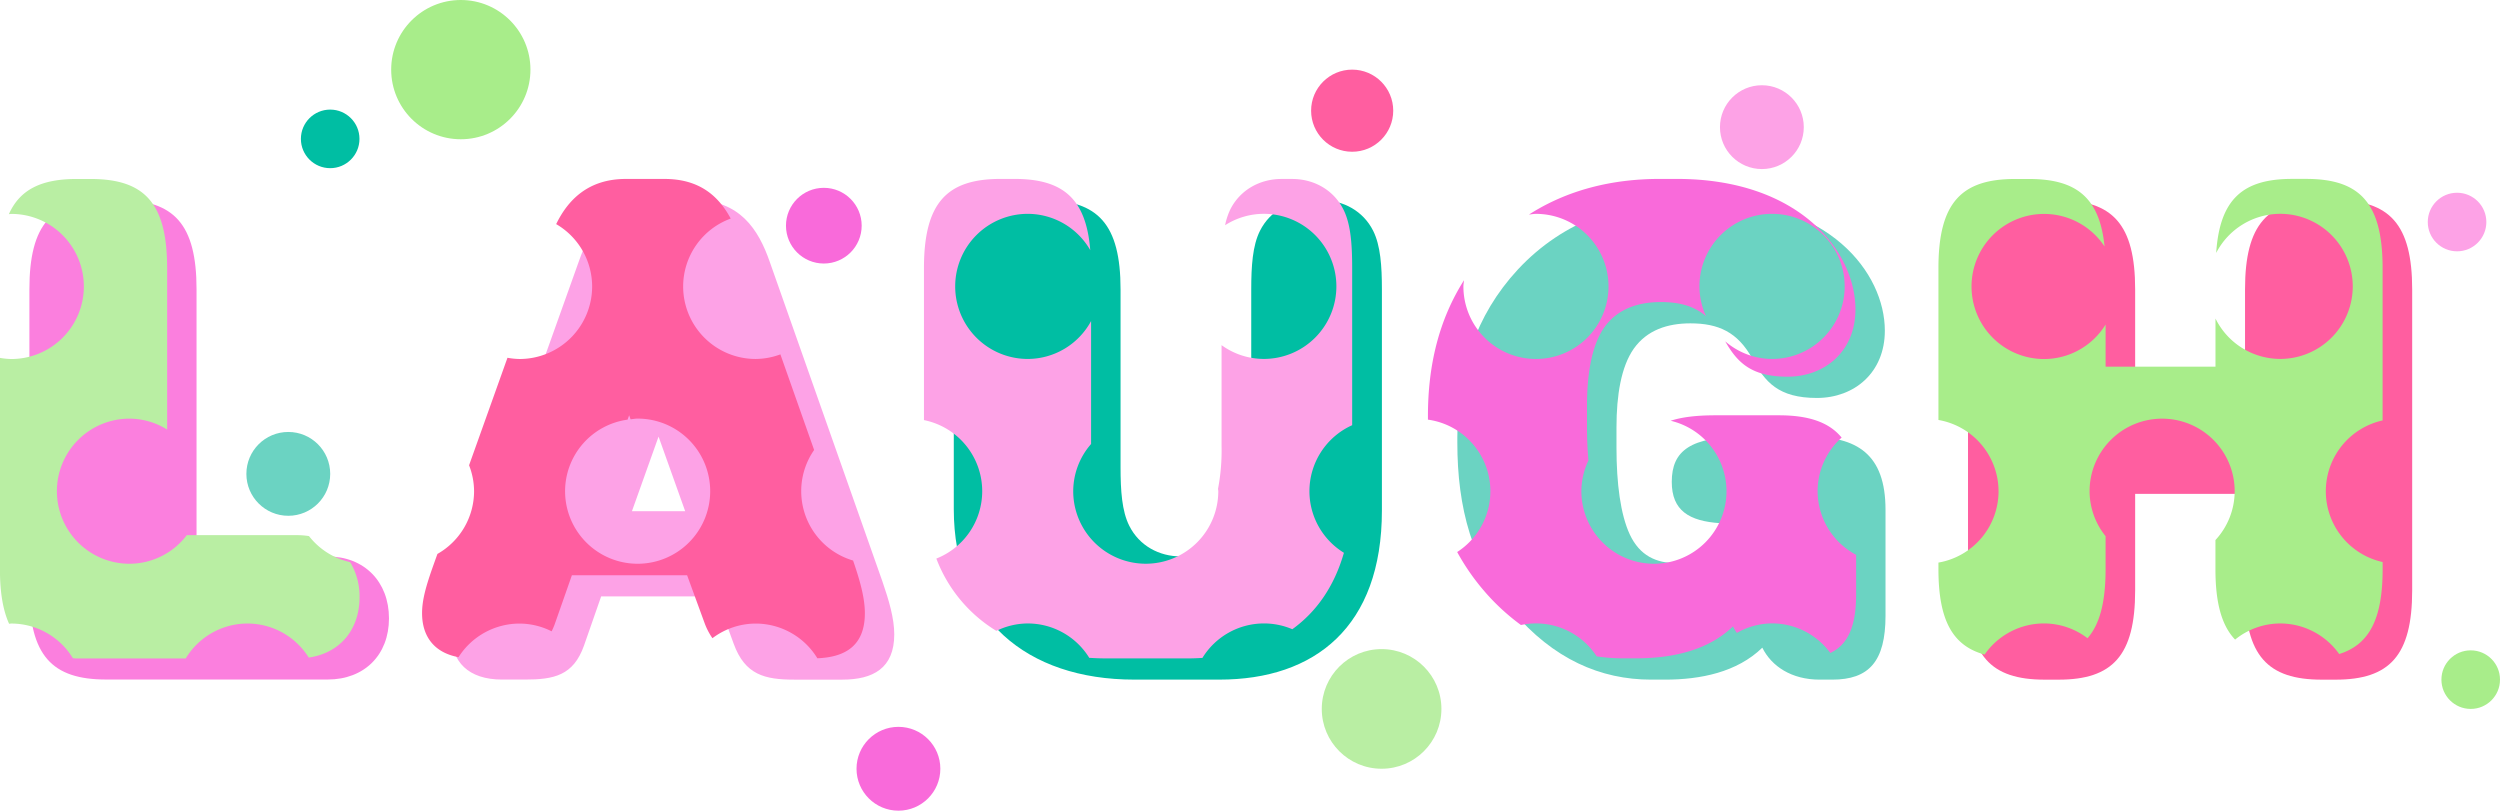 <svg id="Layer_1" data-name="Layer 1" xmlns="http://www.w3.org/2000/svg" viewBox="0 0 1144.66 371.17"><defs><style>.cls-1{fill:#fb7fde;}.cls-2{fill:#fda2e6;}.cls-3{fill:#00bea3;}.cls-4{fill:#6bd3c2;}.cls-5{fill:#ff5ea0;}.cls-6{fill:#b9eea3;}.cls-7{fill:#f96ada;}.cls-8{fill:#a8ed8a;}</style></defs><title>text_06</title><path class="cls-1" d="M-1458.34-4250.82c16.77,0,28.05,11.59,28.05,28.35s-11.29,28-28.05,28h-101.52c-24.7,0-35.07-11-35.07-40.86v-137.81c0-29.88,10.37-40.86,35.07-40.86h6.4c24.7,0,35.06,11,35.06,40.86v122.26h60.06Z" transform="translate(1608.39 4505.6)"/><path class="cls-2" d="M-1204.42-4239.54c3.05,8.84,5.48,17.07,5.48,24.39,0,15.55-9.75,20.73-23.78,20.73h-22c-13.42,0-22.56-2.14-27.75-16.46l-7.92-21.65h-52.75L-1341-4210c-4.88,13.72-13.73,15.55-27.14,15.55h-10.36c-15.56,0-23.17-8.23-23.17-20.73,0-6.1,1.83-12.5,5.19-22l53.35-149.39c4.58-13.11,13.72-27.44,34.76-27.44h17.68c21,0,29.58,13.42,34.76,28.36Zm-90.25-32-12.19-34.15-12.19,34.15h24.39Z" transform="translate(1608.39 4505.6)"/><path class="cls-3" d="M-1171.86-4373.09c0-29.88,10.37-40.86,35.06-40.86h6.41c24.7,0,35.06,11,35.06,40.86v81.41c0,10.67.61,20.12,4,26.83,4.58,9.15,13.72,14,23.48,14h4.88c9.75,0,18.9-4.88,23.48-14,3.35-6.71,4-16.16,4-26.83v-81.41c0-10.67.61-20.12,4-26.83,4.58-9.15,13.72-14,23.48-14h4.88c9.75,0,18.9,4.88,23.47,14,3.36,6.71,4,16.16,4,26.83v101.22c0,53.35-30.79,77.44-74.39,77.44h-39c-49.39,0-82.63-28-82.63-78.05v-100.61Z" transform="translate(1608.39 4505.6)"/><path class="cls-4" d="M-780.45-4305.71c22.26,0,35.37,7.93,35.37,33.54v48.48c0,21-7.63,29.27-24.39,29.27h-5.8c-12.8,0-22-6.1-26.22-14.63-11.58,11.28-28.35,14.63-44.51,14.63h-6.41c-23.17,0-44.82-9.45-63.42-31.4s-25.3-47.26-25.3-77.14v-2.44c0-29.88,8.23-55.79,27.74-76.83,21-22.56,48.79-31.71,78.36-31.71h7.93c56.1,0,81.71,33.23,81.71,59.76,0,19.21-14,30.79-31.1,30.79-17.68,0-23.78-7.32-29.57-18-6.71-12.2-15.56-16.16-28.36-16.16-10.36,0-19.82,3-25.92,11.59-5.79,8.23-7.92,21.34-7.92,36v9.45c0,16.16,1.83,30.49,6.1,39.64,4.57,9.76,12.19,13.11,21.34,13.11,10.37,0,18.3-4.88,20.12-18.29-14.33-.92-22.25-5.79-22.25-18.9,0-14.33,8.53-20.73,33.54-20.73h29Z" transform="translate(1608.39 4505.6)"/><path class="cls-5" d="M-539-4413.94c24.69,0,35.06,11,35.06,40.86v137.81c0,29.88-10.37,40.86-35.06,40.86h-6.41c-24.7,0-35.06-11-35.06-40.86v-44.21h-50.31v44.21c0,29.88-10.36,40.86-35.06,40.86h-6.41c-24.69,0-35.06-11-35.06-40.86v-137.81c0-29.88,10.37-40.86,35.06-40.86h6.41c24.7,0,35.06,11,35.06,40.86V-4328h50.31v-45.13c0-29.88,10.36-40.86,35.06-40.86H-539Z" transform="translate(1608.39 4505.6)"/><path class="cls-6" d="M-1466.91-4260.14a33.21,33.21,0,0,0-4.89-.43h-51.06a33,33,0,0,1-26.26,13.09,33.22,33.22,0,0,1-33.22-33.22,33.22,33.22,0,0,1,33.22-33.22,32.93,32.93,0,0,1,17.26,5v-73.87c0-29.88-10.36-40.86-35.06-40.86h-6.4c-16,0-25.91,4.73-31,16.1,0.37,0,.72-0.11,1.1-0.11a33.22,33.22,0,0,1,33.22,33.22,33.22,33.22,0,0,1-33.22,33.22,32.94,32.94,0,0,1-5.2-.52V-4245c0,10.63,1.38,18.76,4.19,25,0.35,0,.67-0.1,1-0.1a33.1,33.1,0,0,1,28.22,15.89c0.57,0,1.05.1,1.64,0.1h50a33.1,33.1,0,0,1,28.28-16,33.11,33.11,0,0,1,28.06,15.58c14.06-2,23.26-12.54,23.26-27.64a30.12,30.12,0,0,0-4.31-16.05A33.08,33.08,0,0,1-1466.91-4260.14Z" transform="translate(1608.39 4505.6)"/><path class="cls-5" d="M-1241.54-4280.7a33,33,0,0,1,5.91-18.87l-15.45-43.78a32.94,32.94,0,0,1-11.3,2.11,33.22,33.22,0,0,1-33.22-33.22,33.14,33.14,0,0,1,21.78-31.07c-5.56-10.33-14.31-18.14-30.35-18.14h-17.68c-17.43,0-26.63,9.85-31.89,20.68a33.08,33.08,0,0,1,16.47,28.54,33.22,33.22,0,0,1-33.22,33.22,33.15,33.15,0,0,1-5.55-.56l-17.58,49.22a33,33,0,0,1,2.29,11.89,33.08,33.08,0,0,1-16.78,28.71l-1.84,5.14c-3.36,9.45-5.19,15.86-5.19,22,0,10.6,5.54,18.08,16.7,20.12a33.13,33.13,0,0,1,27.95-15.38,32.88,32.88,0,0,1,14.67,3.55,32.74,32.74,0,0,0,1.36-3.11l7.92-22.56h52.75l7.92,21.65a30.6,30.6,0,0,0,3.68,7.17,32.93,32.93,0,0,1,19.82-6.7,33.1,33.1,0,0,1,28.22,15.89c12.9-.5,21.75-5.86,21.75-20.63,0-7.24-2.39-15.38-5.39-24.12A33.11,33.11,0,0,1-1241.54-4280.7Zm-74.9,33.22a33.22,33.22,0,0,1-33.22-33.22,33.12,33.12,0,0,1,28.62-32.76l0.71-2,0.66,1.85c1.08-.11,2.12-0.33,3.23-0.33a33.22,33.22,0,0,1,33.22,33.22A33.22,33.22,0,0,1-1316.44-4247.48Z" transform="translate(1608.39 4505.6)"/><path class="cls-2" d="M-1008.85-4280.7a33.18,33.18,0,0,1,19.57-30.22v-71.91c0-10.67-.61-20.12-4-26.83-4.57-9.15-13.72-14-23.47-14h-4.88c-9.76,0-18.9,4.88-23.48,14a31.38,31.38,0,0,0-2.35,7.18,33,33,0,0,1,17.73-5.22,33.22,33.22,0,0,1,33.22,33.22,33.22,33.22,0,0,1-33.22,33.22,33,33,0,0,1-19.35-6.31v46.14a93.53,93.53,0,0,1-1.61,19.59c0,0.38.11,0.74,0.11,1.13a33.22,33.22,0,0,1-33.22,33.22A33.22,33.22,0,0,1-1117-4280.7a32.94,32.94,0,0,1,8.18-21.61v-56.29a33.08,33.08,0,0,1-29,17.35,33.22,33.22,0,0,1-33.22-33.22,33.22,33.22,0,0,1,33.22-33.22,33.08,33.08,0,0,1,28.62,16.63c-1.89-23.58-12.43-32.62-34.67-32.62h-6.41c-24.69,0-35.06,11-35.06,40.86v69.57a33.22,33.22,0,0,1,26.67,32.56,33.18,33.18,0,0,1-21,30.84,66.28,66.28,0,0,0,27.48,33.11,32.9,32.9,0,0,1,14.39-3.4,33.1,33.1,0,0,1,28.14,15.74c2.3,0.13,4.6.25,7,.25h39c2,0,3.89-.11,5.81-0.21a33.1,33.1,0,0,1,28.17-15.79,33.11,33.11,0,0,1,13,2.65c11-7.93,19.19-19.53,23.62-35A33.11,33.11,0,0,1-1008.85-4280.7Z" transform="translate(1608.39 4505.6)"/><path class="cls-7" d="M-776.17-4280.7a33,33,0,0,1,11-24.54c-6-7.36-15.74-10.21-28.75-10.21h-29c-8.8,0-15.47.84-20.54,2.5a33.18,33.18,0,0,1,25.57,32.25,33.22,33.22,0,0,1-33.22,33.22,33.22,33.22,0,0,1-33.22-33.22,32.91,32.91,0,0,1,3.23-14.07c-0.44-4.88-.66-10.07-0.66-15.49v-9.45c0-14.64,2.14-27.74,7.92-36,6.1-8.54,15.56-11.59,25.92-11.59,8.43,0,15.12,1.78,20.64,6.44a33,33,0,0,1-3-13.63A33.22,33.22,0,0,1-797-4407.69a33.22,33.22,0,0,1,33.22,33.22A33.22,33.22,0,0,1-797-4341.25a32.94,32.94,0,0,1-21.48-8.07c5.52,9.66,11.89,16.19,28.53,16.19,17.07,0,31.1-11.59,31.1-30.79,0-26.52-25.61-59.76-81.71-59.76h-7.93c-21.56,0-42.11,4.94-59.84,16.32,1.07-.1,2.1-0.32,3.2-0.32a33.22,33.22,0,0,1,33.22,33.22,33.22,33.22,0,0,1-33.22,33.22,33.22,33.22,0,0,1-33.22-33.22c0-1,.2-1.88.28-2.83-11.44,18-16.52,38.87-16.52,62.15v1.68A33.12,33.12,0,0,1-926-4280.7a33.14,33.14,0,0,1-15.2,27.85,102.56,102.56,0,0,0,11.88,17.28A99.61,99.61,0,0,0-912-4219.43a33.21,33.21,0,0,1,6.88-.73,33.15,33.15,0,0,1,27.78,15.08,80.49,80.49,0,0,0,11.48.91h6.41c16.16,0,32.93-3.36,44.51-14.63a24.94,24.94,0,0,0,1.78,3,32.87,32.87,0,0,1,16.17-4.37,33.08,33.08,0,0,1,26.63,13.54c8-3.75,11.83-12.09,11.83-26.82v-18.11A33.08,33.08,0,0,1-776.17-4280.7Z" transform="translate(1608.39 4505.6)"/><path class="cls-8" d="M-543.48-4280.7a33.2,33.2,0,0,1,26-32.4v-69.73c0-29.88-10.37-40.86-35.06-40.86h-6.41c-22.62,0-33.1,9.39-34.73,33.89a33.09,33.09,0,0,1,29.31-17.9,33.22,33.22,0,0,1,33.22,33.22,33.22,33.22,0,0,1-33.22,33.22A33.11,33.11,0,0,1-594-4359.76v22.05h-50.31V-4357a33.11,33.11,0,0,1-28.17,15.79,33.22,33.22,0,0,1-33.22-33.22,33.22,33.22,0,0,1,33.22-33.22,33.16,33.16,0,0,1,27.69,14.91c-2.24-22.38-12.86-30.91-34.59-30.91h-6.41c-24.69,0-35.06,11-35.06,40.86v69.48a33.17,33.17,0,0,1,27.52,32.65,33.17,33.17,0,0,1-27.52,32.65v3c0,23.42,6.49,35.11,21.13,39.12a33.15,33.15,0,0,1,27.23-14.26,32.92,32.92,0,0,1,19.9,6.77c5.68-6.48,8.27-16.69,8.27-31.63v-15.1a32.91,32.91,0,0,1-7.33-20.58,33.22,33.22,0,0,1,33.22-33.22,33.22,33.22,0,0,1,33.22,33.22,33,33,0,0,1-8.81,22.37V-4245c0,15.5,2.86,25.82,9,32.25a32.91,32.91,0,0,1,20.66-7.39,33.12,33.12,0,0,1,27,14c13.8-4.32,19.89-16.06,19.89-38.84v-3.28A33.2,33.2,0,0,1-543.48-4280.7Z" transform="translate(1608.39 4505.6)"/><circle class="cls-7" cx="377.2" cy="103.33" r="17.33"/><circle class="cls-5" cx="619.11" cy="50.68" r="18.8"/><circle class="cls-8" cx="1131.25" cy="311.18" r="13.41"/><circle class="cls-2" cx="1125" cy="101.66" r="13.41"/><circle class="cls-3" cx="151.18" cy="63.59" r="13.41"/><circle class="cls-6" cx="632.58" cy="324.59" r="27.39"/><circle class="cls-7" cx="411.36" cy="351.99" r="19.19"/><circle class="cls-2" cx="806.7" cy="58.22" r="19.19"/><circle class="cls-4" cx="132" cy="216.97" r="19.19"/><circle class="cls-8" cx="210.99" cy="31.88" r="31.88"/></svg>